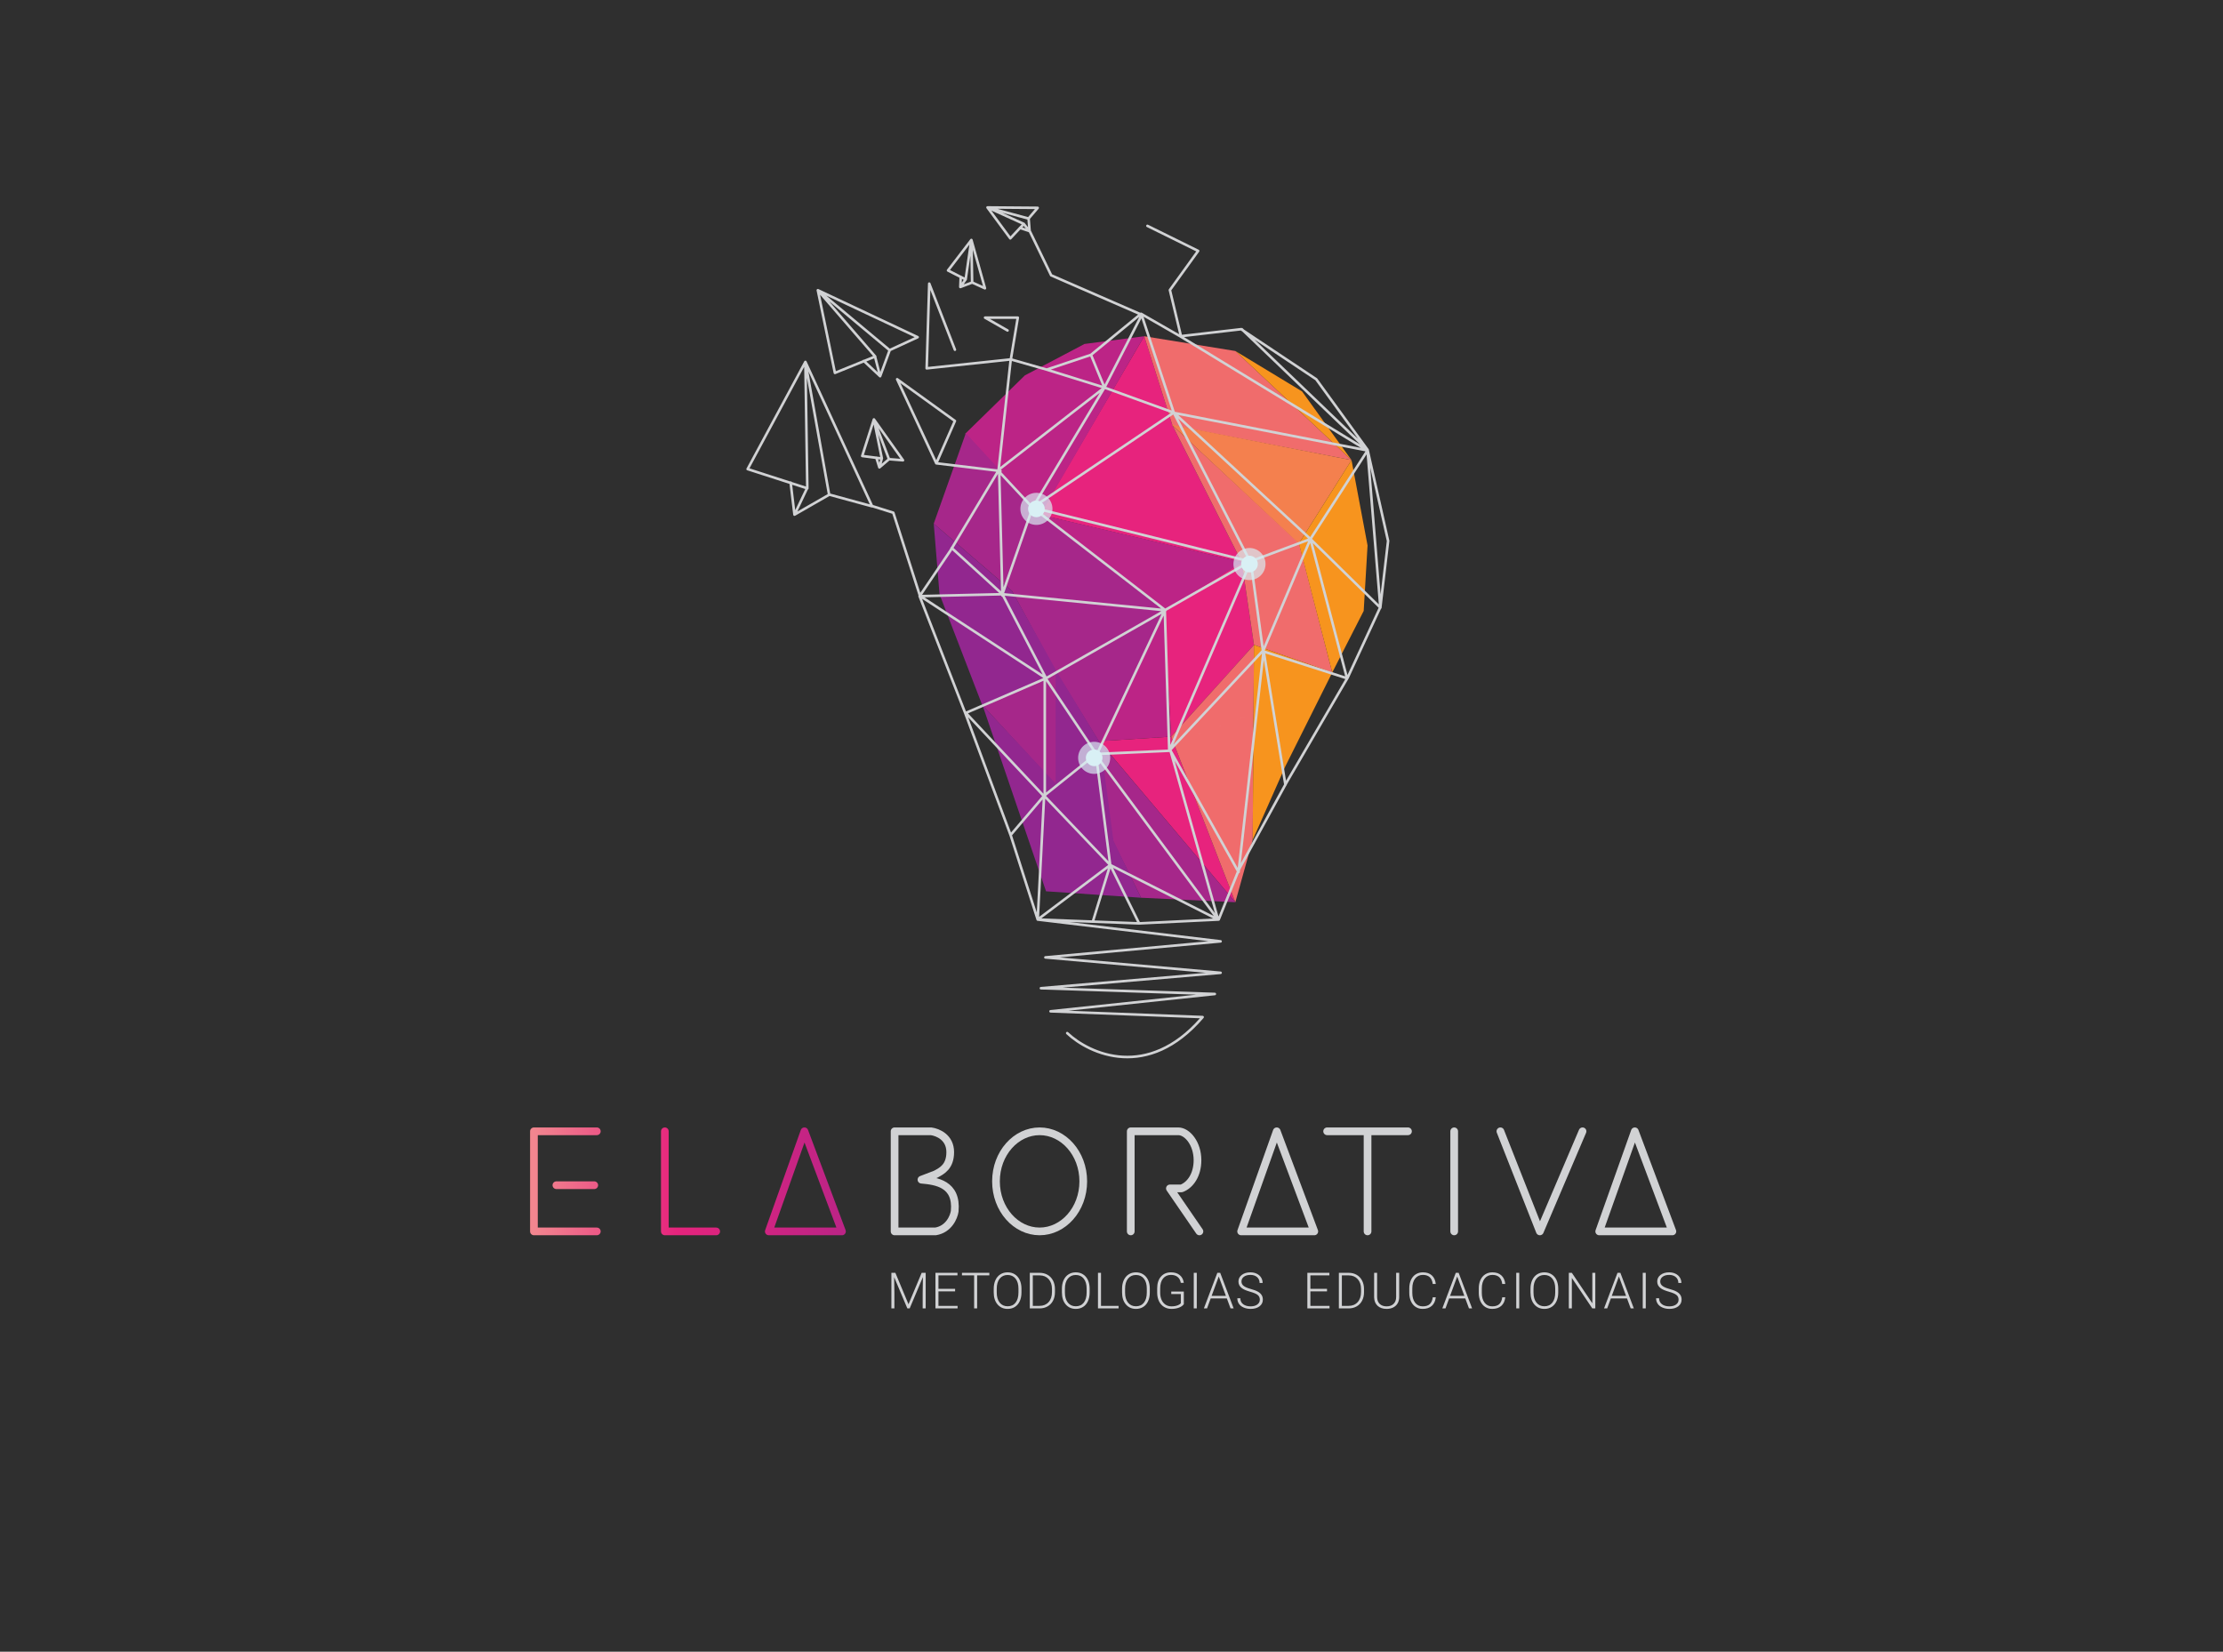 <svg width="1732" height="1287" viewBox="0 0 1732 1287" fill="none" xmlns="http://www.w3.org/2000/svg">
<rect width="1732" height="1287" fill="#2F2F2F"/>
<path d="M967.5 438L913.5 331.5L891.5 262L810 401L967.5 438Z" fill="#E7237D"/>
<path d="M912.5 574L977 502.5L967.5 438L906.879 475.762L912.5 574Z" fill="#E7237D"/>
<path d="M962.5 703L912.5 574L856.5 577.5L962.5 703Z" fill="#E7237D"/>
<path d="M977 502.5L1038 524L1012 423L913.5 331.5L967.5 438L977 502.5Z" fill="#F06C6C"/>
<path d="M912.5 574L962.5 703L976 654.5L977 502.5L912.5 574Z" fill="#F06C6C"/>
<path d="M913.5 331.5L1053 358.5L962.5 273.5L891.5 262L913.5 331.5Z" fill="#F06C6C"/>
<path d="M913 331L1053 358.5L1012 423.5L913 331Z" fill="#F4804E"/>
<path d="M977 502.5L1038 524L1025 550L1001.5 597L976 654.5L977 502.5Z" fill="#F7941E"/>
<path d="M1038 524L1012 423.5L1053 358.5L1065.5 425L1062.5 476L1038 524Z" fill="#F7941E"/>
<path d="M1053 358.5L962.5 273.5L1014.5 305L1053 358.5Z" fill="#F7941E"/>
<path d="M912.5 574L857 577.5L907 476L912.5 574Z" fill="#BC2486"/>
<path d="M907 476L968 438L810.5 401L907 476Z" fill="#BC2486"/>
<path d="M810 402L891.5 262L845 268L798.5 292.5L752 338L810 402Z" fill="#BC2486"/>
<path d="M857 579L907 476L811 401L752.5 337.5L727.5 408L788.5 460.5L822.5 523L857 579Z" fill="#A6278A"/>
<path d="M962.5 703L856.5 577.5L867 655L889 699.5L962.5 703Z" fill="#A6278A"/>
<path d="M765.5 549.5L823.5 522.5V612.5L765.5 549.5Z" fill="#A6278A"/>
<path d="M889 699.5L815 694.5L765.5 549.5L822.5 610.5V522L857.5 579.5L867.5 655L889 699.5Z" fill="#92278F"/>
<path d="M765.5 550L823.5 523.5L788.5 460.5L727.5 408L732 463L765.5 550Z" fill="#92278F"/>
<path fill-rule="evenodd" clip-rule="evenodd" d="M768.453 161.261C768.439 161.295 768.427 161.33 768.418 161.365C768.364 161.553 768.369 161.746 768.422 161.923C768.442 161.991 768.47 162.058 768.505 162.122C768.529 162.164 768.555 162.204 768.584 162.243L786.348 186.319C786.525 186.558 786.798 186.706 787.094 186.724C787.391 186.741 787.68 186.626 787.883 186.409L795.049 178.761L801.604 180.943L818.1 214.937C818.204 215.151 818.382 215.322 818.601 215.417L886.704 245.09L849.508 275.61L815.477 286.954L788.723 279.31L788.714 279.3L793.986 247.664C794.035 247.374 793.953 247.078 793.763 246.854C793.573 246.629 793.294 246.5 793 246.5H767.5C767.047 246.5 766.65 246.805 766.533 247.243C766.417 247.682 766.61 248.143 767.004 248.368L784.504 258.368C784.983 258.642 785.594 258.476 785.868 257.996C786.142 257.517 785.976 256.906 785.496 256.632L771.266 248.5H791.82L786.714 279.131L723.034 285.885L724.85 225.952L743.068 272.862C743.268 273.377 743.847 273.632 744.362 273.432C744.877 273.232 745.132 272.653 744.932 272.138L724.932 220.638C724.76 220.195 724.299 219.934 723.831 220.014C723.362 220.095 723.015 220.494 723 220.97L721 286.97C720.992 287.258 721.108 287.537 721.32 287.733C721.532 287.93 721.818 288.025 722.105 287.994L786.365 281.179L777.099 365.545L776.921 365.683L730.958 360.168L744.916 328.402C745.105 327.971 744.968 327.465 744.585 327.189L699.585 294.689C699.216 294.423 698.714 294.439 698.363 294.729C698.012 295.019 697.901 295.509 698.093 295.922L728.593 361.422C728.74 361.736 729.037 361.952 729.381 361.993L776.169 367.608L741.078 426.093C740.961 426.147 740.853 426.225 740.761 426.326C740.573 426.533 740.488 426.796 740.501 427.054L739.656 428.462L717.054 461.894L696.952 399.195C696.853 398.885 696.61 398.643 696.3 398.546L680.122 393.461L628.416 281.597C628.355 281.46 628.266 281.34 628.156 281.245C628.134 281.226 628.112 281.208 628.089 281.192C627.908 281.06 627.682 280.988 627.444 281.002C627.408 281.004 627.371 281.008 627.335 281.014C627.139 281.046 626.964 281.135 626.825 281.262C626.776 281.307 626.731 281.357 626.692 281.411C626.662 281.452 626.636 281.495 626.612 281.539L581.62 365.026C581.479 365.287 581.461 365.597 581.572 365.873C581.683 366.149 581.91 366.361 582.193 366.452L615.122 377.074L618.007 401.119C618.047 401.452 618.252 401.743 618.551 401.894C618.851 402.044 619.207 402.034 619.498 401.867L646.299 386.482L679.237 395.465C679.424 395.516 679.617 395.51 679.795 395.455L695.206 400.299L715.631 464.005C715.482 464.266 715.458 464.581 715.568 464.863L751.063 555.848L751.068 555.863L786.555 651.327L807.545 716.797L807.548 716.805C807.629 717.058 807.805 717.263 808.03 717.383L808.04 717.388C808.145 717.442 808.26 717.479 808.382 717.493L808.391 717.494L941.462 733.369L814.409 745.004C813.893 745.051 813.499 745.484 813.5 746.002C813.501 746.519 813.897 746.951 814.412 746.996L939.438 757.987L810.915 769.004C810.387 769.049 809.987 769.497 810 770.026C810.014 770.555 810.438 770.982 810.967 770.999L932.034 775.02L818.395 787.005C817.873 787.061 817.483 787.509 817.501 788.034C817.518 788.558 817.938 788.979 818.462 788.999L934.876 793.42C914.283 816.742 893.11 823.512 874.966 822.539C856.361 821.542 840.801 812.395 832.186 804.272C831.784 803.894 831.151 803.912 830.772 804.314C830.394 804.716 830.412 805.349 830.814 805.728C839.699 814.105 855.689 823.508 874.859 824.536C894.09 825.567 916.38 818.161 937.76 793.15C938.009 792.858 938.07 792.45 937.916 792.099C937.762 791.748 937.421 791.515 937.038 791.501L832.487 787.53L946.605 775.495C947.127 775.439 947.518 774.989 947.499 774.464C947.48 773.939 947.058 773.518 946.533 773.501L827.853 769.559L951.085 758.996C951.602 758.952 951.999 758.52 952 758.001C952.001 757.482 951.604 757.049 951.088 757.004L825.688 745.98L951.091 734.496C951.601 734.449 951.993 734.025 952 733.514C952.007 733.002 951.627 732.568 951.118 732.507L833.189 718.438L887.451 720.499C887.46 720.499 887.469 720.5 887.477 720.5L887.49 720.5H887.509C887.522 720.5 887.535 720.499 887.548 720.499L887.594 720.497L949.548 717.499C949.938 717.48 950.281 717.237 950.427 716.875L965.167 680.486C965.177 680.484 965.188 680.482 965.198 680.48C965.623 680.394 965.945 680.044 965.994 679.612L966.177 677.993L966.405 677.43L1002.11 612.294C1002.33 612.125 1002.47 611.869 1002.5 611.586L1003.36 610.004L1003.38 609.981L1050.86 528.504C1050.88 528.482 1050.89 528.46 1050.9 528.437L1050.91 528.421L1075.96 474.389C1076.32 474.204 1076.53 473.822 1076.5 473.419L1076.48 473.203C1076.48 473.191 1076.48 473.179 1076.49 473.166C1076.49 473.149 1076.49 473.133 1076.49 473.116L1082.49 421.616C1082.51 421.504 1082.5 421.39 1082.48 421.28L1066.48 350.28C1066.45 350.147 1066.39 350.022 1066.31 349.912L1026.31 294.912C1026.24 294.816 1026.15 294.734 1026.05 294.668L969.269 256.811L968.192 255.778C967.933 255.529 967.574 255.448 967.25 255.532C967.132 255.501 967.008 255.492 966.885 255.507L920.869 260.835L912.579 226.213L934.311 196.085C934.483 195.846 934.541 195.544 934.47 195.259C934.399 194.973 934.206 194.734 933.943 194.603L894.443 175.103C893.947 174.859 893.348 175.062 893.103 175.557C892.859 176.053 893.062 176.652 893.557 176.897L931.998 195.874L910.689 225.415C910.519 225.651 910.46 225.95 910.527 226.233L918.706 260.392L889.498 243.633C889.166 243.443 888.759 243.459 888.446 243.668L819.738 213.731L803.4 180.063C803.343 179.947 803.268 179.847 803.178 179.765L802.438 170.57L809.253 162.594C809.506 162.299 809.564 161.883 809.403 161.53C809.241 161.176 808.889 160.948 808.501 160.945L769.407 160.637C768.997 160.626 768.612 160.869 768.453 161.261ZM968.012 258.377L966.751 257.536L922.502 262.659L1059.67 346.276L968.012 258.377ZM1058.03 341.934L1024.8 296.233L977.492 264.696L1058.03 341.934ZM780.493 367.119C780.458 367.408 780.304 367.652 780.086 367.81L804.326 393.845L856.901 306.064L779.737 366.028C780.222 366.146 780.554 366.611 780.493 367.119ZM787.245 184.165L772.464 164.133L796.014 174.806L794.285 176.651C794.024 176.757 793.809 176.973 793.712 177.262L793.712 177.263L787.245 184.165ZM798.38 173.743C798.508 173.863 798.597 174.008 798.647 174.164L800.947 176.976L800.472 171.076L781.043 165.825L797.966 173.495C797.995 173.508 798.022 173.522 798.049 173.537C798.168 173.582 798.281 173.651 798.38 173.743ZM796.555 177.154L797.598 176.04L799.241 178.049L796.555 177.154ZM806.337 162.928L801.019 169.152L777.139 162.698L806.337 162.928ZM741.357 429.515L741.858 428.68L778.483 462.059L718.406 463.467L741.328 429.56C741.339 429.545 741.348 429.53 741.357 429.515ZM777.544 369.204L779.913 460.656L742.908 426.93L777.544 369.204ZM781.834 457.564L779.57 370.191L803.357 395.74L781.834 457.564ZM780 464.024L780 464.026C780.014 464.539 780.411 464.951 780.909 464.996L812.358 525.58L720.244 465.424L780 464.024ZM718.395 466.605L752.627 554.356L812.895 528.32L718.395 466.605ZM754.338 558.92L787.714 648.707L811.935 620.294L754.338 558.92ZM813 618.506V530.453L754.203 555.854L813 618.506ZM816.189 528.973L854.348 585.976L905.064 478.324L816.189 528.973ZM908.543 476.34C908.733 476.217 908.873 476.035 908.945 475.826L972.562 439.474L911.857 580.481L908.543 476.34ZM907.728 474.026L808.868 397.613L971.336 437.87L907.935 474.1C907.87 474.068 907.801 474.043 907.728 474.026ZM974.484 436.253L1019.13 419.63L917.968 326.069L974.484 436.253ZM1019.18 421.746L975.575 437.981L984.549 503.634L1019.18 421.746ZM1020.8 418.457L918.023 323.397L1063.86 351.7L1020.8 418.457ZM915.335 320.837L1060.23 348.959L919.002 262.867L918.979 262.854L890.976 246.787L915.335 320.837ZM887.662 246.892L851.206 276.804L860.6 299.616L887.662 246.892ZM849.431 277.744L858.765 300.413L818.761 287.967L849.431 277.744ZM779.299 363.836L858.374 302.386L815.225 288.962L815.214 288.958L788.365 281.287L779.299 363.836ZM1080.49 421.554L1075.65 463.061L1067.59 364.33L1080.49 421.554ZM856.361 586.395L906.648 479.656L909.892 581.614L902.829 584.357L856.361 586.395ZM902.834 584.357L902.829 584.357L897.019 586.614L855.398 588.44C855.373 588.492 855.343 588.541 855.31 588.587L863.507 599.631L861.574 600.382L855.481 592.173L856.777 602.246L854.856 602.992L853.119 589.489L818.878 616.967L815 618.473V618.476L818.871 616.972L814.997 620.081C814.996 620.093 814.995 620.105 814.993 620.117L863.619 671.103L854.856 602.994L856.777 602.248L865.924 673.347L945.674 713.696L861.575 600.384L863.508 599.633L946.567 711.543L911.235 585.972C911.173 585.987 911.109 585.996 911.044 585.999L897.025 586.614L902.834 584.357ZM909.892 581.616L909.969 584.044L902.834 584.357L909.892 581.616ZM914.279 579.911L909.892 581.616L909.892 581.614L914.28 579.91L914.279 579.911ZM914.457 579.842L914.183 580.136L914.279 579.911L914.457 579.842ZM914.46 579.84L914.457 579.842L918.761 578.171L912.855 584.481L912.864 584.496L912.872 584.511L964.355 676.305L978.052 555.14L980.157 554.322L966.79 672.566L1000.44 611.186L990.53 550.293L992.436 549.552L1002 608.366L1048.18 529.129L1046.45 528.572L985.862 509.147L992.435 549.552L990.53 550.292L984.678 514.324L980.157 554.321L978.052 555.139L983.236 509.28L918.764 578.168L914.46 579.84ZM914.46 579.84L982.945 506.664L973.996 441.199L914.28 579.91L914.46 579.84ZM918.764 578.168L978.052 555.139L978.052 555.14L918.761 578.171L918.764 578.168ZM980.157 554.321L990.53 550.292L990.53 550.293L980.157 554.322L980.157 554.321ZM992.435 549.552L1046.45 528.572L992.436 549.552L992.435 549.552ZM897.025 586.614L863.508 599.633L863.507 599.631L897.019 586.614L897.025 586.614ZM861.575 600.384L856.777 602.248L856.777 602.246L861.574 600.382L861.575 600.384ZM854.856 602.994L818.871 616.972L818.878 616.967L854.856 602.992L854.856 602.994ZM985.487 506.839L985.502 506.931L1048.07 526.991L1020.78 423.092L985.441 506.661C985.461 506.718 985.477 506.778 985.487 506.839ZM1074.14 473.563L1049.86 525.928L1022.89 423.256L1074.14 473.563ZM852.766 587.208L815 617.514V530.792L852.766 587.208ZM788.506 650.862L812.349 622.892L807.784 710.992L788.506 650.862ZM850.729 717.103L811.35 715.608L863.141 676.65L850.729 717.103ZM885.859 718.437L852.797 717.181L865.218 676.698L885.859 718.437ZM963.595 679.039L949.376 714.143L915.239 592.82L963.595 679.039ZM867.227 676.247L888.106 718.469L945.175 715.685L867.227 676.247ZM863.5 673.877L814.379 622.37L809.609 714.414L863.5 673.877ZM1064.74 354.019L1074.28 470.906L1022.28 419.857L1064.74 354.019ZM912.909 319.862L861.909 301.445L889.297 248.085L912.909 319.862ZM807.661 392.168L912.306 321.771L860.935 303.22L807.661 392.168ZM782.362 462.129L804.988 397.141L904.637 474.164L782.362 462.129ZM782.737 464.176L904.774 476.187L815.408 527.116L782.737 464.176ZM914.124 322.958L806.928 395.072L972.107 436.001L914.124 322.958ZM583.95 364.917L626.559 285.854L627.986 379.122L616.89 375.543C616.704 375.182 616.308 374.956 615.881 375.007C615.76 375.022 615.647 375.057 615.545 375.109L583.95 364.917ZM629.952 380.807C629.865 381.075 629.676 381.281 629.442 381.397L621.28 398.538L644.892 384.983L628.689 294.335L630 379.985C630.001 380.074 629.991 380.163 629.968 380.25C630.014 380.427 630.012 380.62 629.952 380.807ZM617.217 377.75L627.4 381.035L619.582 397.453L617.217 377.75ZM677.691 392.97L646.848 384.558L629.851 289.47L677.691 392.97ZM680.533 325.85C680.567 325.838 680.602 325.827 680.638 325.818C681.049 325.717 681.472 325.887 681.703 326.225L704.365 358.082C704.59 358.399 704.612 358.818 704.42 359.156C704.227 359.494 703.857 359.69 703.469 359.658L693.013 358.811L685.811 364.957C685.555 365.175 685.208 365.25 684.885 365.158C684.563 365.065 684.308 364.817 684.208 364.497L682.046 357.624L671.648 356.3C671.354 356.262 671.091 356.096 670.932 355.845C670.772 355.595 670.732 355.287 670.822 355.004L679.92 326.5C679.934 326.454 679.951 326.409 679.971 326.365C680.002 326.299 680.04 326.237 680.084 326.18C680.196 326.034 680.35 325.917 680.533 325.85ZM680.662 330.751L673.093 354.468L682.476 355.663L682.477 355.662C682.767 355.571 683.068 355.619 683.307 355.769L685.816 356.088L680.662 330.751ZM687.879 357.845C687.976 357.713 688.041 357.556 688.063 357.383C688.08 357.248 688.07 357.116 688.036 356.993C688.033 356.963 688.028 356.932 688.022 356.902L684.319 338.694L691.451 357.515L686.949 361.357L687.879 357.845ZM685.744 358.095L684.23 357.902L685.079 360.603L685.744 358.095ZM693.33 356.83L701.49 357.491L684.564 333.698L693.33 356.83ZM756.821 185.973L756.837 185.973C756.868 185.973 756.899 185.975 756.931 185.978C757.352 186.022 757.692 186.324 757.795 186.721L768.358 224.362C768.463 224.736 768.341 225.137 768.046 225.391C767.751 225.644 767.336 225.703 766.982 225.543L757.427 221.211L748.572 224.562C748.258 224.681 747.905 224.634 747.633 224.438C747.361 224.242 747.205 223.922 747.219 223.587L747.506 216.388L738.168 211.628C737.904 211.493 737.713 211.247 737.647 210.958C737.582 210.668 737.648 210.364 737.829 210.129L756.024 186.377C756.053 186.338 756.084 186.301 756.118 186.267C756.17 186.215 756.226 186.17 756.286 186.131C756.442 186.031 756.626 185.974 756.821 185.973ZM755.286 190.628L740.147 210.391L748.574 214.687L748.575 214.687C748.879 214.7 749.146 214.846 749.321 215.068L751.574 216.216L755.286 190.628ZM752.922 218.568C753.057 218.476 753.172 218.35 753.251 218.194C753.313 218.073 753.348 217.946 753.358 217.819C753.365 217.789 753.371 217.758 753.375 217.728L756.043 199.34L756.395 219.463L750.86 221.558L752.922 218.568ZM750.828 218.081L749.468 217.388L749.355 220.217L750.828 218.081ZM758.395 219.454L765.852 222.834L757.963 194.721L758.395 219.454ZM636.479 225.42C636.788 225.105 637.258 225.036 637.637 225.225L715.412 261.828C715.764 261.993 715.988 262.348 715.986 262.736C715.985 263.125 715.758 263.478 715.405 263.641L694.008 273.498L686.667 293.504C686.551 293.819 686.285 294.056 685.959 294.133C685.632 294.21 685.288 294.119 685.044 293.889L672.933 282.53L650.877 291.491C650.602 291.602 650.291 291.586 650.029 291.446C649.768 291.306 649.581 291.057 649.521 290.766L636.215 226.336C636.207 226.297 636.2 226.258 636.197 226.219C636.188 226.136 636.191 226.053 636.203 225.972C636.233 225.77 636.325 225.576 636.479 225.42ZM651.237 289.186L638.948 229.678L680.239 277.402L673.246 280.244C672.902 280.152 672.519 280.247 672.258 280.526C672.208 280.579 672.164 280.637 672.128 280.698L651.237 289.186ZM682.83 277.429C682.92 277.652 682.925 277.888 682.859 278.101L685.892 289.809L691.987 273.2L646.03 234.807L682.437 276.886C682.478 276.933 682.515 276.985 682.546 277.04C682.667 277.141 682.766 277.273 682.83 277.429ZM674.973 281.701L681.082 279.219L683.894 290.069L674.973 281.701ZM712.617 262.723L643.794 230.333L693.247 271.647L712.617 262.723ZM729.474 358.574L701.527 298.559L742.759 328.338L729.474 358.574Z" fill="#D1D2D4"/>
<circle opacity="0.68" cx="807.5" cy="396.5" r="12.5" fill="#D9F0F5"/>
<circle cx="807.5" cy="396.5" r="6.5" fill="#D9F0F5"/>
<circle opacity="0.68" cx="973.5" cy="439.5" r="12.5" fill="#D9F0F5"/>
<circle cx="973.5" cy="439.5" r="6.5" fill="#D9F0F5"/>
<circle opacity="0.68" cx="852.5" cy="590.5" r="12.5" fill="#D9F0F5"/>
<circle cx="852.5" cy="590.5" r="6.5" fill="#D9F0F5"/>
<path d="M433.5 923.5H463M465 881.5H416V959.5H465M518 881.5V959.5H558M599 959.5L626.743 881.5L656 959.5H599Z" stroke="url(#paint0_linear_301_3)" stroke-width="6" stroke-linecap="round" stroke-linejoin="round"/>
<path d="M994.743 881.5L967 959.5H1024L994.743 881.5Z" stroke="#D1D2D4" stroke-width="6" stroke-linecap="round" stroke-linejoin="round"/>
<path d="M1273.74 881.5L1246 959.5H1303L1273.74 881.5Z" stroke="#D1D2D4" stroke-width="6" stroke-linecap="round" stroke-linejoin="round"/>
<path d="M725.4 881.5H697V959.5H728.887C739.251 957.825 743.17 948.332 743.835 943.795C745.827 922.332 729.386 920.238 717.926 919.191L728.887 915.003L728.996 914.946C733.963 912.338 740.347 908.985 740.347 897.728C740.347 886.211 730.714 882.198 725.4 881.5Z" stroke="#D1D2D4" stroke-width="6" stroke-linecap="round" stroke-linejoin="round"/>
<path d="M881 959.5V881.5H918C925 881.5 933 890.923 933 904.01C933 915.348 927.5 923.383 920.5 926H911.5L934.5 959.5" stroke="#D1D2D4" stroke-width="6" stroke-linecap="round" stroke-linejoin="round"/>
<path d="M844 920.5C844 942.408 828.432 959.5 810 959.5C791.568 959.5 776 942.408 776 920.5C776 898.592 791.568 881.5 810 881.5C828.432 881.5 844 898.592 844 920.5Z" stroke="#D1D2D4" stroke-width="6"/>
<path d="M1034 881.5H1065.5M1097 881.5H1065.5M1065.5 881.5V959.5" stroke="#D1D2D4" stroke-width="6" stroke-linecap="round" stroke-linejoin="round"/>
<path d="M1133 881.5V959.5" stroke="#D1D2D4" stroke-width="6" stroke-linecap="round" stroke-linejoin="round"/>
<path d="M1169 881.5L1199.74 959.5L1233 881.5" stroke="#D1D2D4" stroke-width="6" stroke-linecap="round" stroke-linejoin="round"/>
<path d="M697.608 991.773L707.834 1016.24L718.098 991.773H721.221V1019.5H718.879V1007.43L719.069 995.049L708.748 1019.5H706.939L696.656 995.144L696.846 1007.35V1019.5H694.504V991.773H697.608ZM744.144 1006.21H731.175V1017.52H746.086V1019.5H728.833V991.773H745.991V993.773H731.175V1004.23H744.144V1006.21ZM770.817 993.773H761.315V1019.5H758.973V993.773H749.489V991.773H770.817V993.773ZM795.854 1007.14C795.854 1009.69 795.409 1011.93 794.521 1013.86C793.645 1015.79 792.388 1017.28 790.75 1018.32C789.112 1019.36 787.221 1019.88 785.075 1019.88C781.838 1019.88 779.223 1018.73 777.23 1016.42C775.236 1014.09 774.24 1010.96 774.24 1007.03V1004.17C774.24 1001.64 774.684 999.41 775.573 997.467C776.474 995.512 777.744 994.014 779.381 992.973C781.019 991.919 782.904 991.393 785.037 991.393C787.17 991.393 789.049 991.907 790.674 992.935C792.312 993.963 793.575 995.417 794.463 997.296C795.352 999.175 795.816 1001.35 795.854 1003.83V1007.14ZM793.511 1004.13C793.511 1000.79 792.756 998.178 791.245 996.287C789.734 994.395 787.665 993.449 785.037 993.449C782.46 993.449 780.403 994.401 778.867 996.306C777.344 998.197 776.582 1000.84 776.582 1004.25V1007.14C776.582 1010.43 777.344 1013.04 778.867 1014.97C780.391 1016.88 782.46 1017.84 785.075 1017.84C787.729 1017.84 789.798 1016.9 791.283 1015.01C792.769 1013.1 793.511 1010.45 793.511 1007.06V1004.13ZM802.342 1019.5V991.773H810.092C812.365 991.773 814.402 992.294 816.205 993.335C818.008 994.363 819.411 995.842 820.414 997.772C821.429 999.702 821.937 1001.9 821.937 1004.36V1006.91C821.937 1009.39 821.436 1011.58 820.433 1013.5C819.43 1015.42 818.014 1016.9 816.186 1017.94C814.371 1018.98 812.282 1019.5 809.921 1019.5H802.342ZM804.684 993.773V1017.52H809.94C812.86 1017.52 815.202 1016.55 816.967 1014.62C818.732 1012.68 819.614 1010.06 819.614 1006.76V1004.32C819.614 1001.14 818.744 998.584 817.005 996.667C815.266 994.75 812.974 993.786 810.131 993.773H804.684ZM848.973 1007.14C848.973 1009.69 848.529 1011.93 847.64 1013.86C846.764 1015.79 845.507 1017.28 843.869 1018.32C842.232 1019.36 840.34 1019.88 838.195 1019.88C834.957 1019.88 832.342 1018.73 830.349 1016.42C828.356 1014.09 827.359 1010.96 827.359 1007.03V1004.17C827.359 1001.64 827.803 999.41 828.692 997.467C829.593 995.512 830.863 994.014 832.501 992.973C834.138 991.919 836.024 991.393 838.156 991.393C840.289 991.393 842.168 991.907 843.793 992.935C845.431 993.963 846.694 995.417 847.583 997.296C848.471 999.175 848.935 1001.35 848.973 1003.83V1007.14ZM846.631 1004.13C846.631 1000.79 845.875 998.178 844.364 996.287C842.854 994.395 840.784 993.449 838.156 993.449C835.579 993.449 833.523 994.401 831.987 996.306C830.463 998.197 829.701 1000.84 829.701 1004.25V1007.14C829.701 1010.43 830.463 1013.04 831.987 1014.97C833.51 1016.88 835.579 1017.84 838.195 1017.84C840.848 1017.84 842.917 1016.9 844.403 1015.01C845.888 1013.1 846.631 1010.45 846.631 1007.06V1004.13ZM857.822 1017.52H871.514V1019.5H855.461V991.773H857.822V1017.52ZM895.846 1007.14C895.846 1009.69 895.402 1011.93 894.513 1013.86C893.637 1015.79 892.38 1017.28 890.742 1018.32C889.105 1019.36 887.213 1019.88 885.068 1019.88C881.83 1019.88 879.215 1018.73 877.222 1016.42C875.229 1014.09 874.232 1010.96 874.232 1007.03V1004.17C874.232 1001.64 874.677 999.41 875.565 997.467C876.467 995.512 877.736 994.014 879.374 992.973C881.012 991.919 882.897 991.393 885.03 991.393C887.162 991.393 889.041 991.907 890.666 992.935C892.304 993.963 893.567 995.417 894.456 997.296C895.345 999.175 895.808 1001.35 895.846 1003.83V1007.14ZM893.504 1004.13C893.504 1000.79 892.748 998.178 891.238 996.287C889.727 994.395 887.658 993.449 885.03 993.449C882.452 993.449 880.396 994.401 878.86 996.306C877.336 998.197 876.574 1000.84 876.574 1004.25V1007.14C876.574 1010.43 877.336 1013.04 878.86 1014.97C880.383 1016.88 882.452 1017.84 885.068 1017.84C887.721 1017.84 889.79 1016.9 891.276 1015.01C892.761 1013.1 893.504 1010.45 893.504 1007.06V1004.13ZM922.348 1016.21C921.536 1017.36 920.26 1018.26 918.521 1018.91C916.794 1019.56 914.858 1019.88 912.713 1019.88C910.542 1019.88 908.612 1019.36 906.924 1018.32C905.235 1017.28 903.928 1015.81 903.001 1013.9C902.074 1012 901.604 1009.81 901.592 1007.35V1003.85C901.592 1000 902.563 996.966 904.505 994.744C906.448 992.51 909.056 991.393 912.332 991.393C915.188 991.393 917.486 992.123 919.225 993.583C920.965 995.03 921.999 997.029 922.329 999.581H919.987C919.644 997.55 918.813 996.014 917.492 994.973C916.185 993.919 914.471 993.392 912.351 993.392C909.761 993.392 907.711 994.312 906.2 996.153C904.689 997.994 903.934 1000.59 903.934 1003.94V1007.22C903.934 1009.32 904.289 1011.19 905 1012.82C905.724 1014.43 906.752 1015.68 908.085 1016.57C909.431 1017.46 910.973 1017.9 912.713 1017.9C914.731 1017.9 916.464 1017.58 917.911 1016.95C918.851 1016.53 919.549 1016.04 920.006 1015.48V1008.32H912.56V1006.34H922.348V1016.21ZM932.436 1019.5H930.094V991.773H932.436V1019.5ZM955.872 1011.73H943.285L940.429 1019.5H937.972L948.465 991.773H950.693L961.185 1019.5H958.748L955.872 1011.73ZM944.009 1009.73H955.13L949.569 994.63L944.009 1009.73ZM981.556 1012.68C981.556 1011.15 981.017 1009.93 979.937 1009.05C978.858 1008.14 976.884 1007.29 974.015 1006.49C971.146 1005.68 969.051 1004.8 967.731 1003.85C965.852 1002.5 964.913 1000.74 964.913 998.553C964.913 996.433 965.782 994.712 967.521 993.392C969.273 992.059 971.508 991.393 974.225 991.393C976.065 991.393 977.709 991.748 979.157 992.459C980.617 993.17 981.747 994.16 982.546 995.43C983.346 996.699 983.746 998.115 983.746 999.676H981.385C981.385 997.785 980.737 996.268 979.442 995.125C978.147 993.97 976.408 993.392 974.225 993.392C972.104 993.392 970.416 993.868 969.159 994.82C967.902 995.76 967.274 996.991 967.274 998.515C967.274 999.924 967.839 1001.07 968.969 1001.96C970.099 1002.85 971.908 1003.64 974.396 1004.32C976.884 1005 978.769 1005.7 980.052 1006.44C981.334 1007.16 982.299 1008.03 982.946 1009.05C983.594 1010.06 983.917 1011.26 983.917 1012.64C983.917 1014.83 983.041 1016.58 981.289 1017.9C979.55 1019.22 977.252 1019.88 974.396 1019.88C972.441 1019.88 970.644 1019.53 969.007 1018.83C967.382 1018.14 966.144 1017.16 965.293 1015.9C964.456 1014.64 964.037 1013.2 964.037 1011.58H966.379C966.379 1013.53 967.109 1015.08 968.569 1016.21C970.029 1017.34 971.971 1017.9 974.396 1017.9C976.554 1017.9 978.287 1017.42 979.595 1016.47C980.902 1015.52 981.556 1014.26 981.556 1012.68ZM1033.91 1006.21H1020.95V1017.52H1035.86V1019.5H1018.6V991.773H1035.76V993.773H1020.95V1004.23H1033.91V1006.21ZM1043.15 1019.5V991.773H1050.9C1053.17 991.773 1055.21 992.294 1057.01 993.335C1058.81 994.363 1060.22 995.842 1061.22 997.772C1062.23 999.702 1062.74 1001.9 1062.74 1004.36V1006.91C1062.74 1009.39 1062.24 1011.58 1061.24 1013.5C1060.24 1015.42 1058.82 1016.9 1056.99 1017.94C1055.18 1018.98 1053.09 1019.5 1050.73 1019.5H1043.15ZM1045.49 993.773V1017.52H1050.75C1053.67 1017.52 1056.01 1016.55 1057.77 1014.62C1059.54 1012.68 1060.42 1010.06 1060.42 1006.76V1004.32C1060.42 1001.14 1059.55 998.584 1057.81 996.667C1056.07 994.75 1053.78 993.786 1050.94 993.773H1045.49ZM1090.14 991.773V1010.7C1090.13 1012.57 1089.72 1014.19 1088.91 1015.58C1088.09 1016.96 1086.94 1018.03 1085.46 1018.78C1083.99 1019.51 1082.29 1019.88 1080.37 1019.88C1077.45 1019.88 1075.11 1019.09 1073.35 1017.5C1071.6 1015.9 1070.69 1013.69 1070.62 1010.87V991.773H1072.95V1010.53C1072.95 1012.87 1073.61 1014.68 1074.95 1015.98C1076.28 1017.26 1078.09 1017.9 1080.37 1017.9C1082.66 1017.9 1084.46 1017.25 1085.78 1015.96C1087.12 1014.66 1087.78 1012.86 1087.78 1010.55V991.773H1090.14ZM1118.65 1010.85C1118.33 1013.77 1117.28 1016.01 1115.51 1017.56C1113.74 1019.11 1111.39 1019.88 1108.44 1019.88C1106.38 1019.88 1104.56 1019.37 1102.98 1018.34C1101.4 1017.31 1100.18 1015.86 1099.32 1013.98C1098.46 1012.09 1098.02 1009.93 1098.01 1007.5V1003.9C1098.01 1001.44 1098.44 999.257 1099.3 997.353C1100.16 995.449 1101.4 993.982 1103.01 992.954C1104.64 991.913 1106.5 991.393 1108.61 991.393C1111.58 991.393 1113.93 992.199 1115.64 993.811C1117.37 995.411 1118.37 997.626 1118.65 1000.46H1116.29C1115.7 995.747 1113.14 993.392 1108.61 993.392C1106.1 993.392 1104.09 994.332 1102.59 996.21C1101.11 998.089 1100.37 1000.69 1100.37 1004V1007.39C1100.37 1010.59 1101.09 1013.14 1102.54 1015.04C1104 1016.95 1105.97 1017.9 1108.44 1017.9C1110.89 1017.9 1112.74 1017.32 1113.98 1016.15C1115.23 1014.97 1115.99 1013.2 1116.29 1010.85H1118.65ZM1141.65 1011.73H1129.06L1126.21 1019.5H1123.75L1134.24 991.773H1136.47L1146.96 1019.5H1144.53L1141.65 1011.73ZM1129.79 1009.73H1140.91L1135.35 994.63L1129.79 1009.73ZM1172.8 1010.85C1172.48 1013.77 1171.44 1016.01 1169.66 1017.56C1167.89 1019.11 1165.54 1019.88 1162.59 1019.88C1160.54 1019.88 1158.72 1019.37 1157.13 1018.34C1155.55 1017.31 1154.34 1015.86 1153.47 1013.98C1152.61 1012.09 1152.17 1009.93 1152.16 1007.5V1003.9C1152.16 1001.44 1152.59 999.257 1153.45 997.353C1154.32 995.449 1155.55 993.982 1157.17 992.954C1158.79 991.913 1160.66 991.393 1162.77 991.393C1165.74 991.393 1168.08 992.199 1169.79 993.811C1171.52 995.411 1172.52 997.626 1172.8 1000.46H1170.44C1169.86 995.747 1167.3 993.392 1162.77 993.392C1160.25 993.392 1158.25 994.332 1156.75 996.21C1155.26 998.089 1154.52 1000.69 1154.52 1004V1007.39C1154.52 1010.59 1155.24 1013.14 1156.69 1015.04C1158.15 1016.95 1160.12 1017.9 1162.59 1017.9C1165.04 1017.9 1166.89 1017.32 1168.14 1016.15C1169.38 1014.97 1170.15 1013.2 1170.44 1010.85H1172.8ZM1183.69 1019.5H1181.35V991.773H1183.69V1019.5ZM1214.06 1007.14C1214.06 1009.69 1213.62 1011.93 1212.73 1013.86C1211.85 1015.79 1210.6 1017.28 1208.96 1018.32C1207.32 1019.36 1205.43 1019.88 1203.28 1019.88C1200.05 1019.88 1197.43 1018.73 1195.44 1016.42C1193.45 1014.09 1192.45 1010.96 1192.45 1007.03V1004.17C1192.45 1001.64 1192.89 999.41 1193.78 997.467C1194.68 995.512 1195.95 994.014 1197.59 992.973C1199.23 991.919 1201.11 991.393 1203.25 991.393C1205.38 991.393 1207.26 991.907 1208.88 992.935C1210.52 993.963 1211.78 995.417 1212.67 997.296C1213.56 999.175 1214.03 1001.35 1214.06 1003.83V1007.14ZM1211.72 1004.13C1211.72 1000.79 1210.97 998.178 1209.45 996.287C1207.94 994.395 1205.87 993.449 1203.25 993.449C1200.67 993.449 1198.61 994.401 1197.08 996.306C1195.55 998.197 1194.79 1000.84 1194.79 1004.25V1007.14C1194.79 1010.43 1195.55 1013.04 1197.08 1014.97C1198.6 1016.88 1200.67 1017.84 1203.28 1017.84C1205.94 1017.84 1208.01 1016.9 1209.49 1015.01C1210.98 1013.1 1211.72 1010.45 1211.72 1007.06V1004.13ZM1242.95 1019.5H1240.61L1224.67 995.772V1019.5H1222.31V991.773H1224.67L1240.63 1015.52V991.773H1242.95V1019.5ZM1267.65 1011.73H1255.06L1252.2 1019.5H1249.75L1260.24 991.773H1262.47L1272.96 1019.5H1270.52L1267.65 1011.73ZM1255.78 1009.73H1266.9L1261.34 994.63L1255.78 1009.73ZM1282.25 1019.5H1279.91V991.773H1282.25V1019.5ZM1307.82 1012.68C1307.82 1011.15 1307.28 1009.93 1306.2 1009.05C1305.12 1008.14 1303.15 1007.29 1300.28 1006.49C1297.41 1005.68 1295.32 1004.8 1294 1003.85C1292.12 1002.5 1291.18 1000.74 1291.18 998.553C1291.18 996.433 1292.05 994.712 1293.79 993.392C1295.54 992.059 1297.77 991.393 1300.49 991.393C1302.33 991.393 1303.97 991.748 1305.42 992.459C1306.88 993.17 1308.01 994.16 1308.81 995.43C1309.61 996.699 1310.01 998.115 1310.01 999.676H1307.65C1307.65 997.785 1307 996.268 1305.71 995.125C1304.41 993.97 1302.67 993.392 1300.49 993.392C1298.37 993.392 1296.68 993.868 1295.42 994.82C1294.17 995.76 1293.54 996.991 1293.54 998.515C1293.54 999.924 1294.1 1001.07 1295.23 1001.96C1296.36 1002.85 1298.17 1003.64 1300.66 1004.32C1303.15 1005 1305.03 1005.7 1306.32 1006.44C1307.6 1007.16 1308.56 1008.03 1309.21 1009.05C1309.86 1010.06 1310.18 1011.26 1310.18 1012.64C1310.18 1014.83 1309.31 1016.58 1307.55 1017.9C1305.82 1019.22 1303.52 1019.88 1300.66 1019.88C1298.71 1019.88 1296.91 1019.53 1295.27 1018.83C1293.65 1018.14 1292.41 1017.16 1291.56 1015.9C1290.72 1014.64 1290.3 1013.2 1290.3 1011.58H1292.64C1292.64 1013.53 1293.37 1015.08 1294.83 1016.21C1296.29 1017.34 1298.24 1017.9 1300.66 1017.9C1302.82 1017.9 1304.55 1017.42 1305.86 1016.47C1307.17 1015.52 1307.82 1014.26 1307.82 1012.68Z" fill="#D1D2D4"/>
<defs>
<linearGradient id="paint0_linear_301_3" x1="416" y1="920.5" x2="656" y2="920.5" gradientUnits="userSpaceOnUse">
<stop stop-color="#F2868F"/>
<stop offset="0.463" stop-color="#E6247D"/>
<stop offset="1" stop-color="#BC2486"/>
</linearGradient>
</defs>
</svg>
